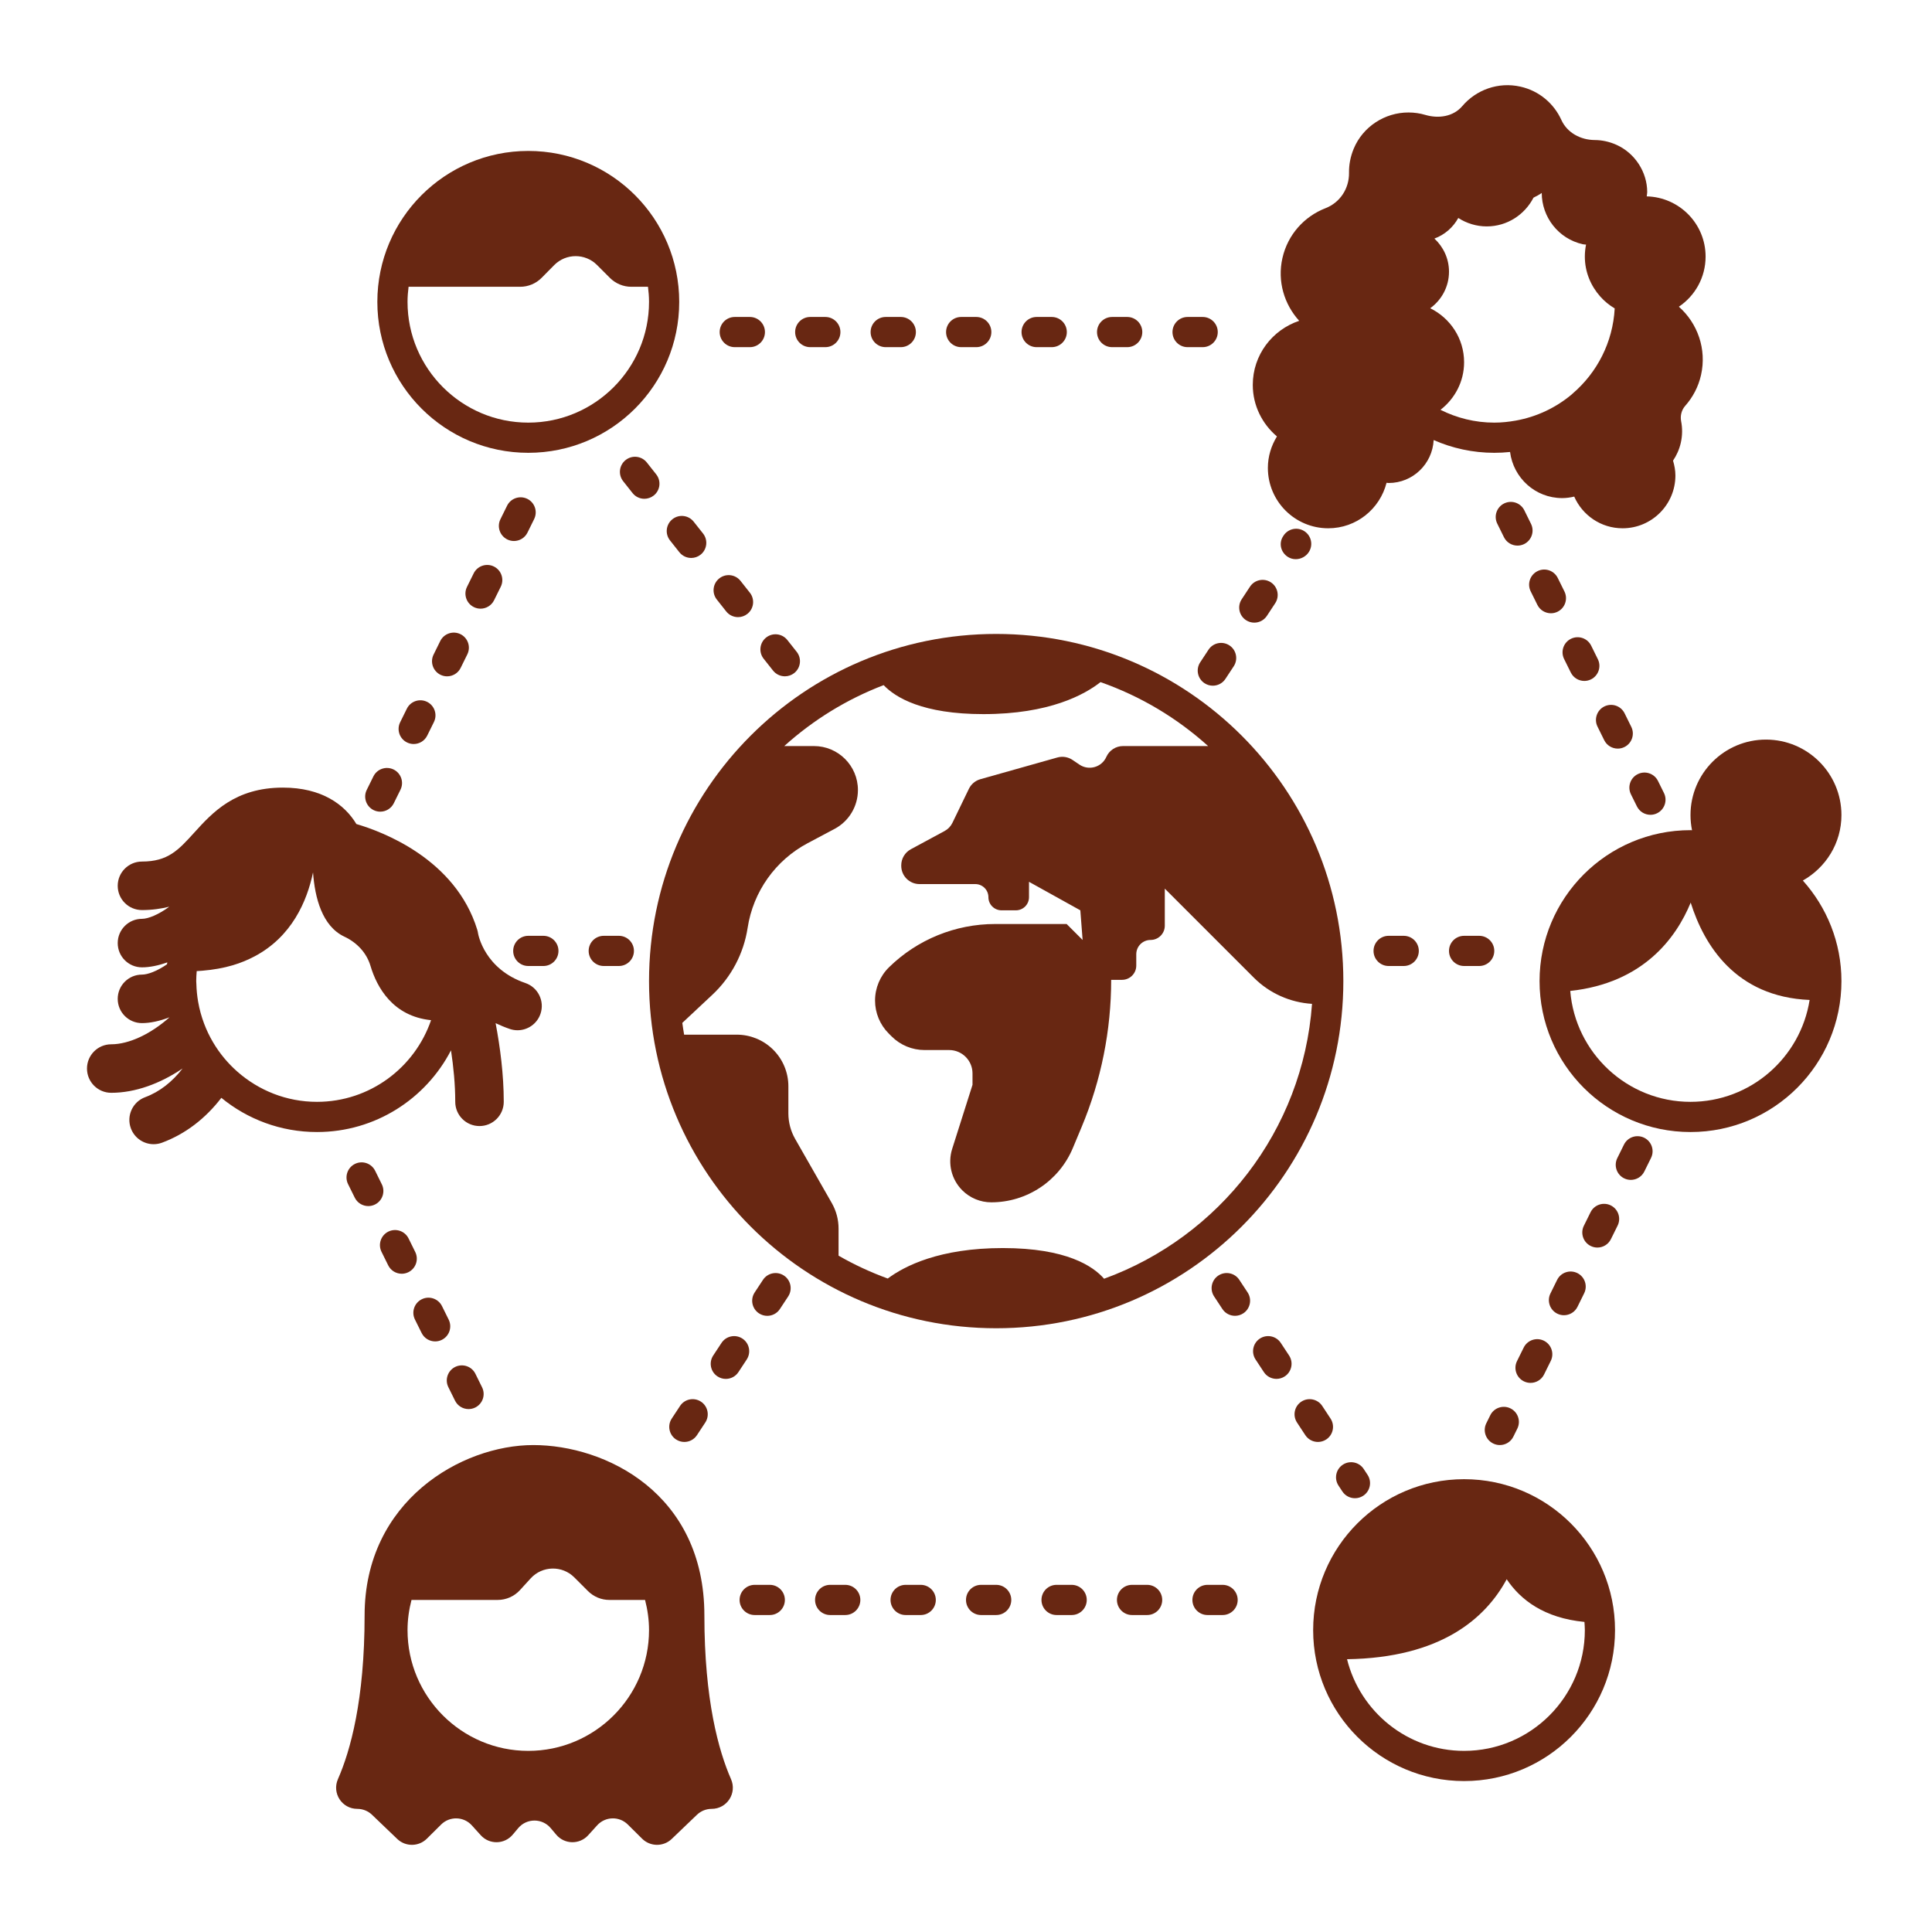 <svg height='100px' width='100px'  fill="#682712" xmlns="http://www.w3.org/2000/svg" xmlns:xlink="http://www.w3.org/1999/xlink" version="1.1" x="0px" y="0px" viewBox="0 0 128 128" style="enable-background:new 0 0 128 128;" xml:space="preserve"><g><path d="M46.667,107.023c0-8.108-6.574-11.284-11.333-11.284   c-4.758,0-11.178,3.7-11.178,11.284c0,5.614-0.946,8.982-1.766,10.847   c-0.41,0.933,0.265,1.972,1.284,1.972c0.362,0,0.711,0.14,0.972,0.391   l1.672,1.602c0.55,0.527,1.421,0.52,1.962-0.017l0.947-0.939   c0.569-0.564,1.495-0.539,2.032,0.055l0.592,0.655   c0.571,0.632,1.568,0.614,2.117-0.037l0.367-0.436   c0.562-0.666,1.588-0.666,2.149,0l0.368,0.436   c0.549,0.651,1.546,0.668,2.117,0.037l0.593-0.655   c0.538-0.594,1.463-0.62,2.032-0.055l0.947,0.939   c0.541,0.537,1.412,0.544,1.962,0.017l1.672-1.602   c0.262-0.251,0.61-0.391,0.972-0.391c1.019,0,1.694-1.04,1.284-1.972   C47.613,116.005,46.667,112.637,46.667,107.023z M43,108c0,4.411-3.589,8-8,8s-8-3.589-8-8   c0-0.692,0.098-1.359,0.263-2h5.71c0.562,0,1.098-0.237,1.477-0.652l0.708-0.776   c0.769-0.842,2.085-0.872,2.891-0.066l0.908,0.908   C39.333,105.789,39.842,106,40.372,106h2.365C42.902,106.641,43,107.308,43,108z"></path><path d="M35,30c5.523,0,10-4.477,10-10s-4.477-10-10-10s-10,4.477-10,10S29.477,30,35,30z M35,28   c-4.411,0-8-3.589-8-8c0-0.339,0.028-0.672,0.069-1h7.394   c0.535,0,1.047-0.214,1.423-0.595l0.83-0.84   c0.78-0.79,2.053-0.794,2.837-0.009l0.858,0.858   C40.788,18.789,41.296,19,41.827,19h1.104C42.972,19.328,43,19.661,43,20   C43,24.411,39.411,28,35,28z"></path><path d="M43,65c0,12.703,10.297,23,23,23s23-10.297,23-23c0-12.703-10.297-23-23-23S43,52.297,43,65z    M58.544,45.392c0.782,0.82,2.58,1.92,6.609,1.92   c4.369,0,6.707-1.292,7.758-2.12c2.663,0.932,5.076,2.383,7.129,4.236h-5.636   c-0.478,0-0.911,0.282-1.106,0.718c-0.306,0.689-1.161,0.933-1.785,0.51   l-0.453-0.307c-0.295-0.2-0.664-0.26-1.008-0.163l-5.099,1.438   c-0.333,0.094-0.61,0.326-0.761,0.637l-1.093,2.257   c-0.111,0.229-0.291,0.417-0.514,0.537l-2.24,1.21   c-0.391,0.211-0.635,0.62-0.635,1.064v0.034c0,0.668,0.542,1.21,1.21,1.21   h3.696c0.48,0,0.869,0.389,0.869,0.869c0,0.48,0.389,0.869,0.869,0.869h0.951   c0.48,0,0.869-0.389,0.869-0.869v-1.02l3.401,1.889l0.151,1.965l-1.058-1.058   H65.922c-2.624,0-5.145,1.028-7.02,2.863c-0.594,0.581-0.928,1.376-0.928,2.206   c0,0.819,0.325,1.604,0.904,2.183l0.194,0.194   c0.579,0.579,1.364,0.904,2.183,0.904h1.629c0.854,0,1.547,0.693,1.547,1.547   v0.758l-1.347,4.244c-0.307,0.968-0.049,2.026,0.669,2.744v0   c0.51,0.51,1.201,0.796,1.922,0.796c2.362,0,4.493-1.419,5.404-3.598   l0.585-1.4c1.29-3.086,1.954-6.398,1.954-9.742h0.718   c0.522,0,0.945-0.423,0.945-0.945v-0.752c0-0.522,0.423-0.945,0.945-0.945   s0.945-0.423,0.945-0.945v-2.456l5.902,5.902   c1.032,1.032,2.404,1.641,3.852,1.732c-0.602,8.407-6.164,15.444-13.777,18.212   c-0.72-0.828-2.486-2.033-6.708-2.033c-4.198,0-6.516,1.192-7.624,2.019   c-1.135-0.415-2.225-0.919-3.259-1.515v-1.794c0-0.595-0.155-1.18-0.451-1.696   l-2.424-4.243c-0.295-0.517-0.45-1.101-0.45-1.696v-1.794   c0-0.929-0.378-1.818-1.048-2.463c-0.637-0.614-1.487-0.956-2.372-0.956h-3.487   c-0.044-0.259-0.085-0.519-0.12-0.781l1.989-1.861   c1.256-1.175,2.079-2.738,2.339-4.437c0.366-2.394,1.842-4.474,3.98-5.609   l1.78-0.945c0.952-0.506,1.547-1.496,1.547-2.574   c0-1.609-1.305-2.914-2.914-2.914h-1.966   C53.872,47.703,56.096,46.327,58.544,45.392z"></path><path d="M84.601,28.915C84.227,29.524,84,30.233,84,31c0,2.209,1.791,4,4,4   c1.867,0,3.422-1.284,3.863-3.014C91.909,31.988,91.953,32,92,32   c1.604,0,2.902-1.262,2.984-2.845C96.214,29.695,97.571,30,99,30   c0.353,0,0.701-0.019,1.045-0.055C100.266,31.665,101.719,33,103.5,33   c0.275,0,0.539-0.039,0.796-0.099C104.837,34.135,106.066,35,107.5,35   c1.933,0,3.5-1.567,3.5-3.5c0-0.343-0.065-0.668-0.157-0.982   c0.235-0.349,0.416-0.744,0.514-1.179c0.11-0.486,0.112-0.97,0.022-1.429   c-0.07-0.362,0.025-0.744,0.269-1.02c0.5-0.564,0.871-1.254,1.049-2.041   c0.389-1.723-0.232-3.434-1.467-4.529C112.298,19.601,113,18.383,113,17   c0-2.175-1.738-3.935-3.9-3.99c0.008-0.097,0.032-0.187,0.032-0.286   c-0.001-1.331-0.82-2.582-2.033-3.127c-0.478-0.215-0.967-0.316-1.442-0.319   c-0.933-0.006-1.825-0.478-2.211-1.328c-0.49-1.081-1.46-1.927-2.708-2.209   c-1.477-0.334-2.943,0.212-3.86,1.291c-0.593,0.697-1.571,0.84-2.449,0.58   c-0.346-0.103-0.717-0.159-1.11-0.16c-1.574-0.004-3.027,0.944-3.631,2.398   c-0.221,0.532-0.32,1.074-0.312,1.6c0.014,1.037-0.591,1.968-1.557,2.343   c-1.394,0.541-2.5,1.736-2.855,3.306c-0.349,1.543,0.123,3.068,1.111,4.156   C84.292,21.852,83,23.516,83,25.5C83,26.875,83.629,28.09,84.601,28.915z M97,24   c0-1.576-0.919-2.926-2.244-3.578C95.507,19.877,96,18.999,96,18   c0-0.87-0.376-1.646-0.967-2.194c0.68-0.25,1.236-0.738,1.582-1.364   C97.16,14.791,97.805,15,98.5,15c1.355,0,2.517-0.778,3.099-1.905   c0.188-0.094,0.375-0.19,0.545-0.311c0.004,1.594,1.098,3.032,2.719,3.398   c0.073,0.016,0.145,0.012,0.217,0.024C105.028,16.463,105,16.728,105,17   c0,1.02,0.393,1.94,1.021,2.646c0.276,0.311,0.597,0.574,0.957,0.787   c-0.121,2.252-1.172,4.257-2.781,5.637c-0.031,0.027-0.059,0.056-0.091,0.083   c-1.039,0.864-2.3,1.464-3.683,1.713C99.96,27.949,99.486,28,99,28   c-1.281,0-2.489-0.31-3.564-0.848C96.381,26.42,97,25.287,97,24z"></path><path d="M97,98c-5.523,0-10,4.477-10,10c0,5.523,4.477,10,10,10s10-4.477,10-10   C107,102.477,102.523,98,97,98z M97,116c-3.746,0-6.89-2.591-7.755-6.073   c6.226-0.093,9.182-2.711,10.578-5.299c0.909,1.362,2.481,2.573,5.15,2.828   C104.985,107.636,105,107.816,105,108C105,112.411,101.411,116,97,116z"></path><path d="M122,54c0-2.761-2.239-5-5-5s-5,2.239-5,5c0,0.344,0.035,0.68,0.101,1.005   C112.067,55.005,112.034,55,112,55c-5.523,0-10,4.477-10,10s4.477,10,10,10s10-4.477,10-10   c0-2.563-0.972-4.893-2.557-6.662C120.962,57.48,122,55.869,122,54z M112,73   c-4.191,0-7.633-3.241-7.967-7.348c4.853-0.523,7.026-3.533,7.98-5.852   c0.882,2.808,2.97,6.244,7.879,6.45C119.289,70.068,115.985,73,112,73z"></path><path d="M29.88,69.587c0.166,1.098,0.281,2.265,0.281,3.41   c0,0.888,0.719,1.607,1.607,1.607c0.888,0,1.607-0.72,1.607-1.607   c0-1.802-0.239-3.626-0.54-5.21c0.294,0.138,0.6,0.269,0.934,0.383   c0.172,0.059,0.347,0.087,0.519,0.087c0.669,0,1.293-0.421,1.521-1.089   c0.287-0.84-0.162-1.753-1.002-2.04c-2.711-0.925-3.12-3.209-3.134-3.286   c-0.012-0.085-0.03-0.169-0.056-0.251c-1.445-4.687-6.281-6.491-8.006-6.997   c-0.776-1.295-2.302-2.413-4.865-2.413c-3.173,0-4.673,1.654-5.878,2.983   c-1.046,1.154-1.738,1.916-3.462,1.916c-0.888,0-1.607,0.72-1.607,1.607   c0,0.888,0.719,1.607,1.607,1.607c0.68,0,1.269-0.089,1.809-0.222   c-0.711,0.524-1.398,0.803-1.809,0.803c-0.888,0-1.607,0.72-1.607,1.607   c0,0.888,0.719,1.607,1.607,1.607c0.505,0,1.079-0.115,1.678-0.33   c-0.005,0.043-0.015,0.084-0.02,0.128c-0.656,0.453-1.276,0.683-1.658,0.683   c-0.888,0-1.607,0.72-1.607,1.607c0,0.888,0.719,1.607,1.607,1.607   c0.546,0,1.172-0.135,1.824-0.385c-1.224,1.094-2.675,1.788-3.86,1.788   c-0.888,0-1.607,0.72-1.607,1.607s0.719,1.607,1.607,1.607   c1.594,0,3.248-0.611,4.728-1.613c-0.682,0.884-1.522,1.548-2.479,1.903   c-0.832,0.308-1.257,1.233-0.948,2.066c0.241,0.648,0.854,1.049,1.507,1.049   c0.186,0,0.375-0.032,0.559-0.101c1.539-0.57,2.878-1.601,3.928-2.971   C16.39,74.15,18.596,75,21,75C24.868,75,28.216,72.8,29.88,69.587z M21,73   c-2.021,0-3.863-0.759-5.273-1.999c-0.633-0.557-1.176-1.211-1.608-1.941   c-0.233-0.393-0.432-0.807-0.595-1.239c-0.177-0.469-0.312-0.957-0.399-1.462   c-0.066-0.382-0.105-0.773-0.115-1.171C13.008,65.125,13,65.063,13,65   c0-0.223,0.016-0.443,0.033-0.661c0.13-0.007,0.256-0.016,0.381-0.027   c0.735-0.062,1.404-0.183,2.003-0.36c0.531-0.157,1.007-0.357,1.442-0.587   c2.471-1.304,3.481-3.651,3.88-5.566c0.121,1.674,0.602,3.566,2.081,4.259   c0.823,0.386,1.467,1.064,1.726,1.935c0.423,1.419,1.482,3.339,4.013,3.596   C27.482,70.732,24.504,73,21,73z"></path><path d="M78.68,23h1c0.553,0,1-0.448,1-1s-0.447-1-1-1h-1c-0.553,0-1,0.448-1,1   S78.127,23,78.68,23z"></path><path d="M48.68,23h1c0.553,0,1-0.448,1-1s-0.447-1-1-1h-1c-0.553,0-1,0.448-1,1   S48.127,23,48.68,23z"></path><path d="M58.68,23h1c0.553,0,1-0.448,1-1s-0.447-1-1-1h-1c-0.553,0-1,0.448-1,1   S58.127,23,58.68,23z"></path><path d="M63.68,23h1c0.553,0,1-0.448,1-1s-0.447-1-1-1h-1c-0.553,0-1,0.448-1,1   S63.127,23,63.68,23z"></path><path d="M68.68,23h1c0.553,0,1-0.448,1-1s-0.447-1-1-1h-1c-0.553,0-1,0.448-1,1   S68.127,23,68.68,23z"></path><path d="M73.68,23h1c0.553,0,1-0.448,1-1s-0.447-1-1-1h-1c-0.553,0-1,0.448-1,1   S73.127,23,73.68,23z"></path><path d="M53.68,23h1c0.553,0,1-0.448,1-1s-0.447-1-1-1h-1c-0.553,0-1,0.448-1,1   S53.127,23,53.68,23z"></path><path d="M71,105h-1c-0.553,0-1,0.448-1,1s0.447,1,1,1h1c0.553,0,1-0.448,1-1S71.553,105,71,105z"></path><path d="M66,105h-1c-0.553,0-1,0.448-1,1s0.447,1,1,1h1c0.553,0,1-0.448,1-1S66.553,105,66,105z"></path><path d="M61,105h-1c-0.553,0-1,0.448-1,1s0.447,1,1,1h1c0.553,0,1-0.448,1-1S61.553,105,61,105z"></path><path d="M76,105h-1c-0.553,0-1,0.448-1,1s0.447,1,1,1h1c0.553,0,1-0.448,1-1S76.553,105,76,105z"></path><path d="M51,105h-1c-0.553,0-1,0.448-1,1s0.447,1,1,1h1c0.553,0,1-0.448,1-1S51.553,105,51,105z"></path><path d="M56,105h-1c-0.553,0-1,0.448-1,1s0.447,1,1,1h1c0.553,0,1-0.448,1-1S56.553,105,56,105z"></path><path d="M81,105h-1c-0.553,0-1,0.448-1,1s0.447,1,1,1h1c0.553,0,1-0.448,1-1S81.553,105,81,105z"></path><path d="M41,62h-1c-0.553,0-1,0.448-1,1s0.447,1,1,1h1c0.553,0,1-0.448,1-1S41.553,62,41,62z"></path><path d="M35,64h1c0.553,0,1-0.448,1-1s-0.447-1-1-1h-1c-0.553,0-1,0.448-1,1S34.447,64,35,64z"></path><path d="M92,62c-0.553,0-1,0.448-1,1s0.447,1,1,1h1c0.553,0,1-0.448,1-1s-0.447-1-1-1H92z"></path><path d="M99,63c0-0.552-0.447-1-1-1h-1c-0.553,0-1,0.448-1,1s0.447,1,1,1h1C98.553,64,99,63.552,99,63   z"></path><path d="M27.934,88.315c0.175,0.353,0.529,0.557,0.897,0.557   c0.148,0,0.3-0.033,0.442-0.104c0.495-0.245,0.698-0.845,0.453-1.34   l-0.443-0.896c-0.246-0.495-0.844-0.698-1.34-0.453   c-0.495,0.245-0.698,0.845-0.453,1.34L27.934,88.315z"></path><path d="M25.719,83.831c0.174,0.353,0.528,0.558,0.897,0.558   c0.148,0,0.299-0.033,0.441-0.103c0.495-0.245,0.699-0.844,0.454-1.339   l-0.442-0.896c-0.244-0.495-0.842-0.697-1.339-0.455   c-0.495,0.245-0.699,0.844-0.454,1.339L25.719,83.831z"></path><path d="M30.147,92.797c0.174,0.353,0.528,0.558,0.897,0.558   c0.148,0,0.299-0.033,0.441-0.103c0.495-0.245,0.699-0.844,0.454-1.339   l-0.442-0.896c-0.243-0.495-0.842-0.697-1.339-0.455   c-0.495,0.245-0.699,0.844-0.454,1.339L30.147,92.797z"></path><path d="M24.854,77.566c-0.246-0.495-0.844-0.698-1.34-0.453   c-0.495,0.245-0.698,0.845-0.453,1.34l0.443,0.896   c0.175,0.353,0.529,0.557,0.897,0.557c0.148,0,0.3-0.033,0.442-0.104   c0.495-0.245,0.698-0.845,0.453-1.34L24.854,77.566z"></path><path d="M98.926,95.635c0.143,0.07,0.293,0.104,0.441,0.104   c0.369,0,0.724-0.205,0.897-0.558l0.263-0.532   c0.245-0.495,0.041-1.095-0.454-1.339c-0.493-0.245-1.095-0.041-1.339,0.454   l-0.263,0.532C98.227,94.792,98.431,95.391,98.926,95.635z"></path><path d="M106.718,79.861c-0.497-0.245-1.095-0.041-1.34,0.453l-0.443,0.896   c-0.245,0.495-0.042,1.095,0.453,1.34c0.143,0.07,0.294,0.104,0.442,0.104   c0.368,0,0.723-0.204,0.897-0.557l0.443-0.896   C107.416,80.706,107.213,80.106,106.718,79.861z"></path><path d="M103.175,87.034c0.143,0.07,0.293,0.103,0.441,0.103   c0.369,0,0.724-0.205,0.897-0.558l0.442-0.896   c0.245-0.495,0.041-1.095-0.454-1.339c-0.495-0.243-1.095-0.041-1.339,0.455   l-0.442,0.896C102.476,86.19,102.68,86.79,103.175,87.034z"></path><path d="M108.931,75.378c-0.496-0.242-1.095-0.041-1.339,0.455l-0.442,0.896   c-0.245,0.495-0.041,1.095,0.454,1.339c0.143,0.07,0.293,0.103,0.441,0.103   c0.369,0,0.724-0.205,0.897-0.558l0.442-0.896   C109.63,76.222,109.426,75.623,108.931,75.378z"></path><path d="M102.289,88.827c-0.497-0.245-1.095-0.042-1.34,0.453l-0.443,0.896   c-0.245,0.495-0.042,1.095,0.453,1.34c0.143,0.07,0.294,0.104,0.442,0.104   c0.368,0,0.723-0.204,0.897-0.557l0.443-0.896   C102.987,89.672,102.784,89.072,102.289,88.827z"></path><path d="M104.069,44.556c0.174,0.353,0.528,0.558,0.897,0.558   c0.148,0,0.299-0.033,0.441-0.103c0.495-0.245,0.699-0.844,0.454-1.339   l-0.442-0.896c-0.244-0.496-0.843-0.699-1.339-0.455   c-0.495,0.245-0.699,0.844-0.454,1.339L104.069,44.556z"></path><path d="M102.753,40.631c0.148,0,0.3-0.033,0.442-0.104   c0.495-0.245,0.698-0.845,0.453-1.34l-0.443-0.896   c-0.246-0.495-0.844-0.699-1.34-0.453c-0.495,0.245-0.698,0.845-0.453,1.34   l0.443,0.896C102.03,40.427,102.385,40.631,102.753,40.631z"></path><path d="M100.538,36.148c0.148,0,0.299-0.033,0.441-0.103   c0.495-0.245,0.699-0.844,0.454-1.339l-0.442-0.896   c-0.244-0.496-0.842-0.699-1.339-0.455c-0.495,0.245-0.699,0.844-0.454,1.339   l0.442,0.896C99.814,35.943,100.169,36.148,100.538,36.148z"></path><path d="M106.284,49.04c0.175,0.353,0.528,0.557,0.897,0.557   c0.148,0,0.3-0.033,0.442-0.104c0.495-0.245,0.698-0.845,0.453-1.339   l-0.443-0.897c-0.245-0.495-0.843-0.698-1.34-0.454   c-0.495,0.245-0.698,0.845-0.453,1.339L106.284,49.04z"></path><path d="M108.45,53.425c0.174,0.353,0.528,0.558,0.897,0.558   c0.148,0,0.3-0.033,0.441-0.104c0.495-0.244,0.699-0.844,0.454-1.339   l-0.395-0.799c-0.244-0.495-0.845-0.699-1.339-0.454   c-0.495,0.244-0.699,0.844-0.454,1.339L108.45,53.425z"></path><path d="M82.107,84.792c-0.302-0.461-0.921-0.588-1.385-0.286   c-0.461,0.304-0.589,0.924-0.285,1.385l0.55,0.835   c0.191,0.292,0.511,0.45,0.836,0.45c0.188,0,0.379-0.053,0.549-0.165   c0.461-0.304,0.589-0.924,0.285-1.385L82.107,84.792z"></path><path d="M84.854,88.97c-0.303-0.46-0.922-0.588-1.385-0.286   c-0.461,0.304-0.589,0.924-0.285,1.385l0.55,0.835   c0.191,0.292,0.511,0.45,0.836,0.45c0.188,0,0.379-0.053,0.549-0.165   c0.461-0.304,0.589-0.924,0.285-1.385L84.854,88.97z"></path><path d="M88.965,97.04c-0.461,0.304-0.589,0.924-0.285,1.385l0.254,0.386   c0.191,0.292,0.511,0.45,0.836,0.45c0.188,0,0.38-0.053,0.549-0.165   c0.461-0.304,0.589-0.924,0.285-1.385l-0.254-0.386   C90.048,96.864,89.427,96.736,88.965,97.04z"></path><path d="M87.865,95.369c0.462-0.303,0.59-0.923,0.287-1.385l-0.549-0.835   c-0.304-0.461-0.924-0.588-1.385-0.287c-0.462,0.303-0.59,0.923-0.287,1.385   l0.549,0.835c0.192,0.292,0.512,0.451,0.837,0.451   C87.506,95.533,87.696,95.479,87.865,95.369z"></path><path d="M49.187,88.685c-0.463-0.303-1.082-0.175-1.385,0.286l-0.55,0.835   c-0.304,0.461-0.176,1.082,0.285,1.385c0.17,0.111,0.36,0.165,0.549,0.165   c0.325,0,0.645-0.158,0.836-0.45l0.55-0.835   C49.775,89.608,49.647,88.988,49.187,88.685z"></path><path d="M45.055,93.148l-0.55,0.835c-0.304,0.461-0.176,1.082,0.285,1.385   c0.17,0.111,0.36,0.165,0.549,0.165c0.325,0,0.645-0.158,0.836-0.45   l0.55-0.835c0.304-0.461,0.176-1.082-0.285-1.385   C45.978,92.559,45.357,92.687,45.055,93.148z"></path><path d="M51.934,84.507c-0.463-0.302-1.082-0.175-1.385,0.286l-0.55,0.835   c-0.304,0.461-0.176,1.082,0.285,1.385c0.17,0.111,0.36,0.165,0.549,0.165   c0.325,0,0.645-0.158,0.836-0.45l0.55-0.835   C52.522,85.431,52.395,84.811,51.934,84.507z"></path><path d="M44.389,35.803l0.621,0.784c0.197,0.249,0.49,0.379,0.785,0.379   c0.217,0,0.437-0.071,0.62-0.216c0.433-0.343,0.506-0.972,0.163-1.405   l-0.621-0.784c-0.343-0.433-0.973-0.507-1.405-0.163   C44.119,34.741,44.046,35.37,44.389,35.803z"></path><path d="M48.112,40.507c0.197,0.25,0.489,0.38,0.785,0.38   c0.217,0,0.436-0.07,0.619-0.216c0.434-0.342,0.507-0.971,0.164-1.404   l-0.62-0.784c-0.341-0.432-0.97-0.507-1.404-0.164   c-0.434,0.342-0.507,0.971-0.164,1.404L48.112,40.507z"></path><path d="M43.311,32.83c0.434-0.342,0.507-0.971,0.164-1.404l-0.62-0.784   c-0.342-0.433-0.97-0.508-1.404-0.164c-0.434,0.342-0.507,0.971-0.164,1.404   l0.62,0.784c0.197,0.25,0.489,0.38,0.785,0.38   C42.908,33.045,43.127,32.975,43.311,32.83z"></path><path d="M50.595,43.644l0.621,0.784c0.197,0.249,0.49,0.379,0.785,0.379   c0.217,0,0.437-0.071,0.62-0.216c0.433-0.343,0.506-0.972,0.163-1.405   l-0.621-0.784c-0.342-0.432-0.973-0.507-1.405-0.163   C50.325,42.582,50.252,43.211,50.595,43.644z"></path><path d="M85.034,35.491l-0.027,0.042c-0.299,0.464-0.151,1.062,0.313,1.361   c0.161,0.104,0.344,0.153,0.525,0.153c0.339,0,0.676-0.171,0.87-0.474   c0.299-0.464,0.165-1.083-0.3-1.382C85.952,34.891,85.334,35.025,85.034,35.491   z"></path><path d="M82.55,41.087c0.17,0.111,0.36,0.165,0.549,0.165   c0.325,0,0.645-0.158,0.836-0.45l0.55-0.835   c0.304-0.461,0.176-1.082-0.285-1.385c-0.462-0.303-1.082-0.175-1.385,0.286   l-0.55,0.835C81.961,40.163,82.089,40.783,82.55,41.087z"></path><path d="M80.067,43.044l-0.55,0.835c-0.304,0.461-0.176,1.082,0.285,1.385   c0.17,0.111,0.36,0.165,0.549,0.165c0.325,0,0.645-0.158,0.836-0.45   l0.55-0.835c0.304-0.461,0.176-1.082-0.285-1.385   C80.989,42.456,80.37,42.583,80.067,43.044z"></path><path d="M29.181,44.706c0.143,0.07,0.293,0.103,0.441,0.103   c0.369,0,0.724-0.205,0.897-0.558l0.442-0.897   c0.245-0.496,0.041-1.095-0.454-1.339c-0.496-0.243-1.095-0.04-1.339,0.455   l-0.442,0.897C28.481,43.862,28.686,44.461,29.181,44.706z"></path><path d="M24.752,53.672c0.143,0.07,0.293,0.103,0.441,0.103   c0.369,0,0.724-0.205,0.897-0.558l0.442-0.896   c0.245-0.495,0.041-1.095-0.454-1.339c-0.496-0.242-1.095-0.04-1.339,0.455   l-0.442,0.896C24.053,52.828,24.257,53.427,24.752,53.672z"></path><path d="M31.394,40.222c0.143,0.07,0.294,0.104,0.442,0.104   c0.368,0,0.723-0.204,0.897-0.557l0.443-0.896   c0.245-0.495,0.042-1.095-0.453-1.34c-0.496-0.245-1.095-0.042-1.34,0.453   l-0.443,0.896C30.695,39.377,30.898,39.977,31.394,40.222z"></path><path d="M28.295,46.499c-0.497-0.244-1.095-0.042-1.34,0.454l-0.443,0.897   c-0.245,0.495-0.042,1.095,0.453,1.339c0.143,0.07,0.294,0.104,0.442,0.104   c0.369,0,0.723-0.204,0.897-0.557l0.443-0.897   C28.993,47.343,28.79,46.743,28.295,46.499z"></path><path d="M33.609,35.74c0.143,0.07,0.293,0.103,0.441,0.103   c0.369,0,0.724-0.205,0.897-0.558l0.442-0.896   c0.245-0.495,0.041-1.095-0.454-1.339c-0.497-0.243-1.096-0.04-1.339,0.455   l-0.442,0.896C32.91,34.896,33.114,35.495,33.609,35.74z"></path></g></svg>
